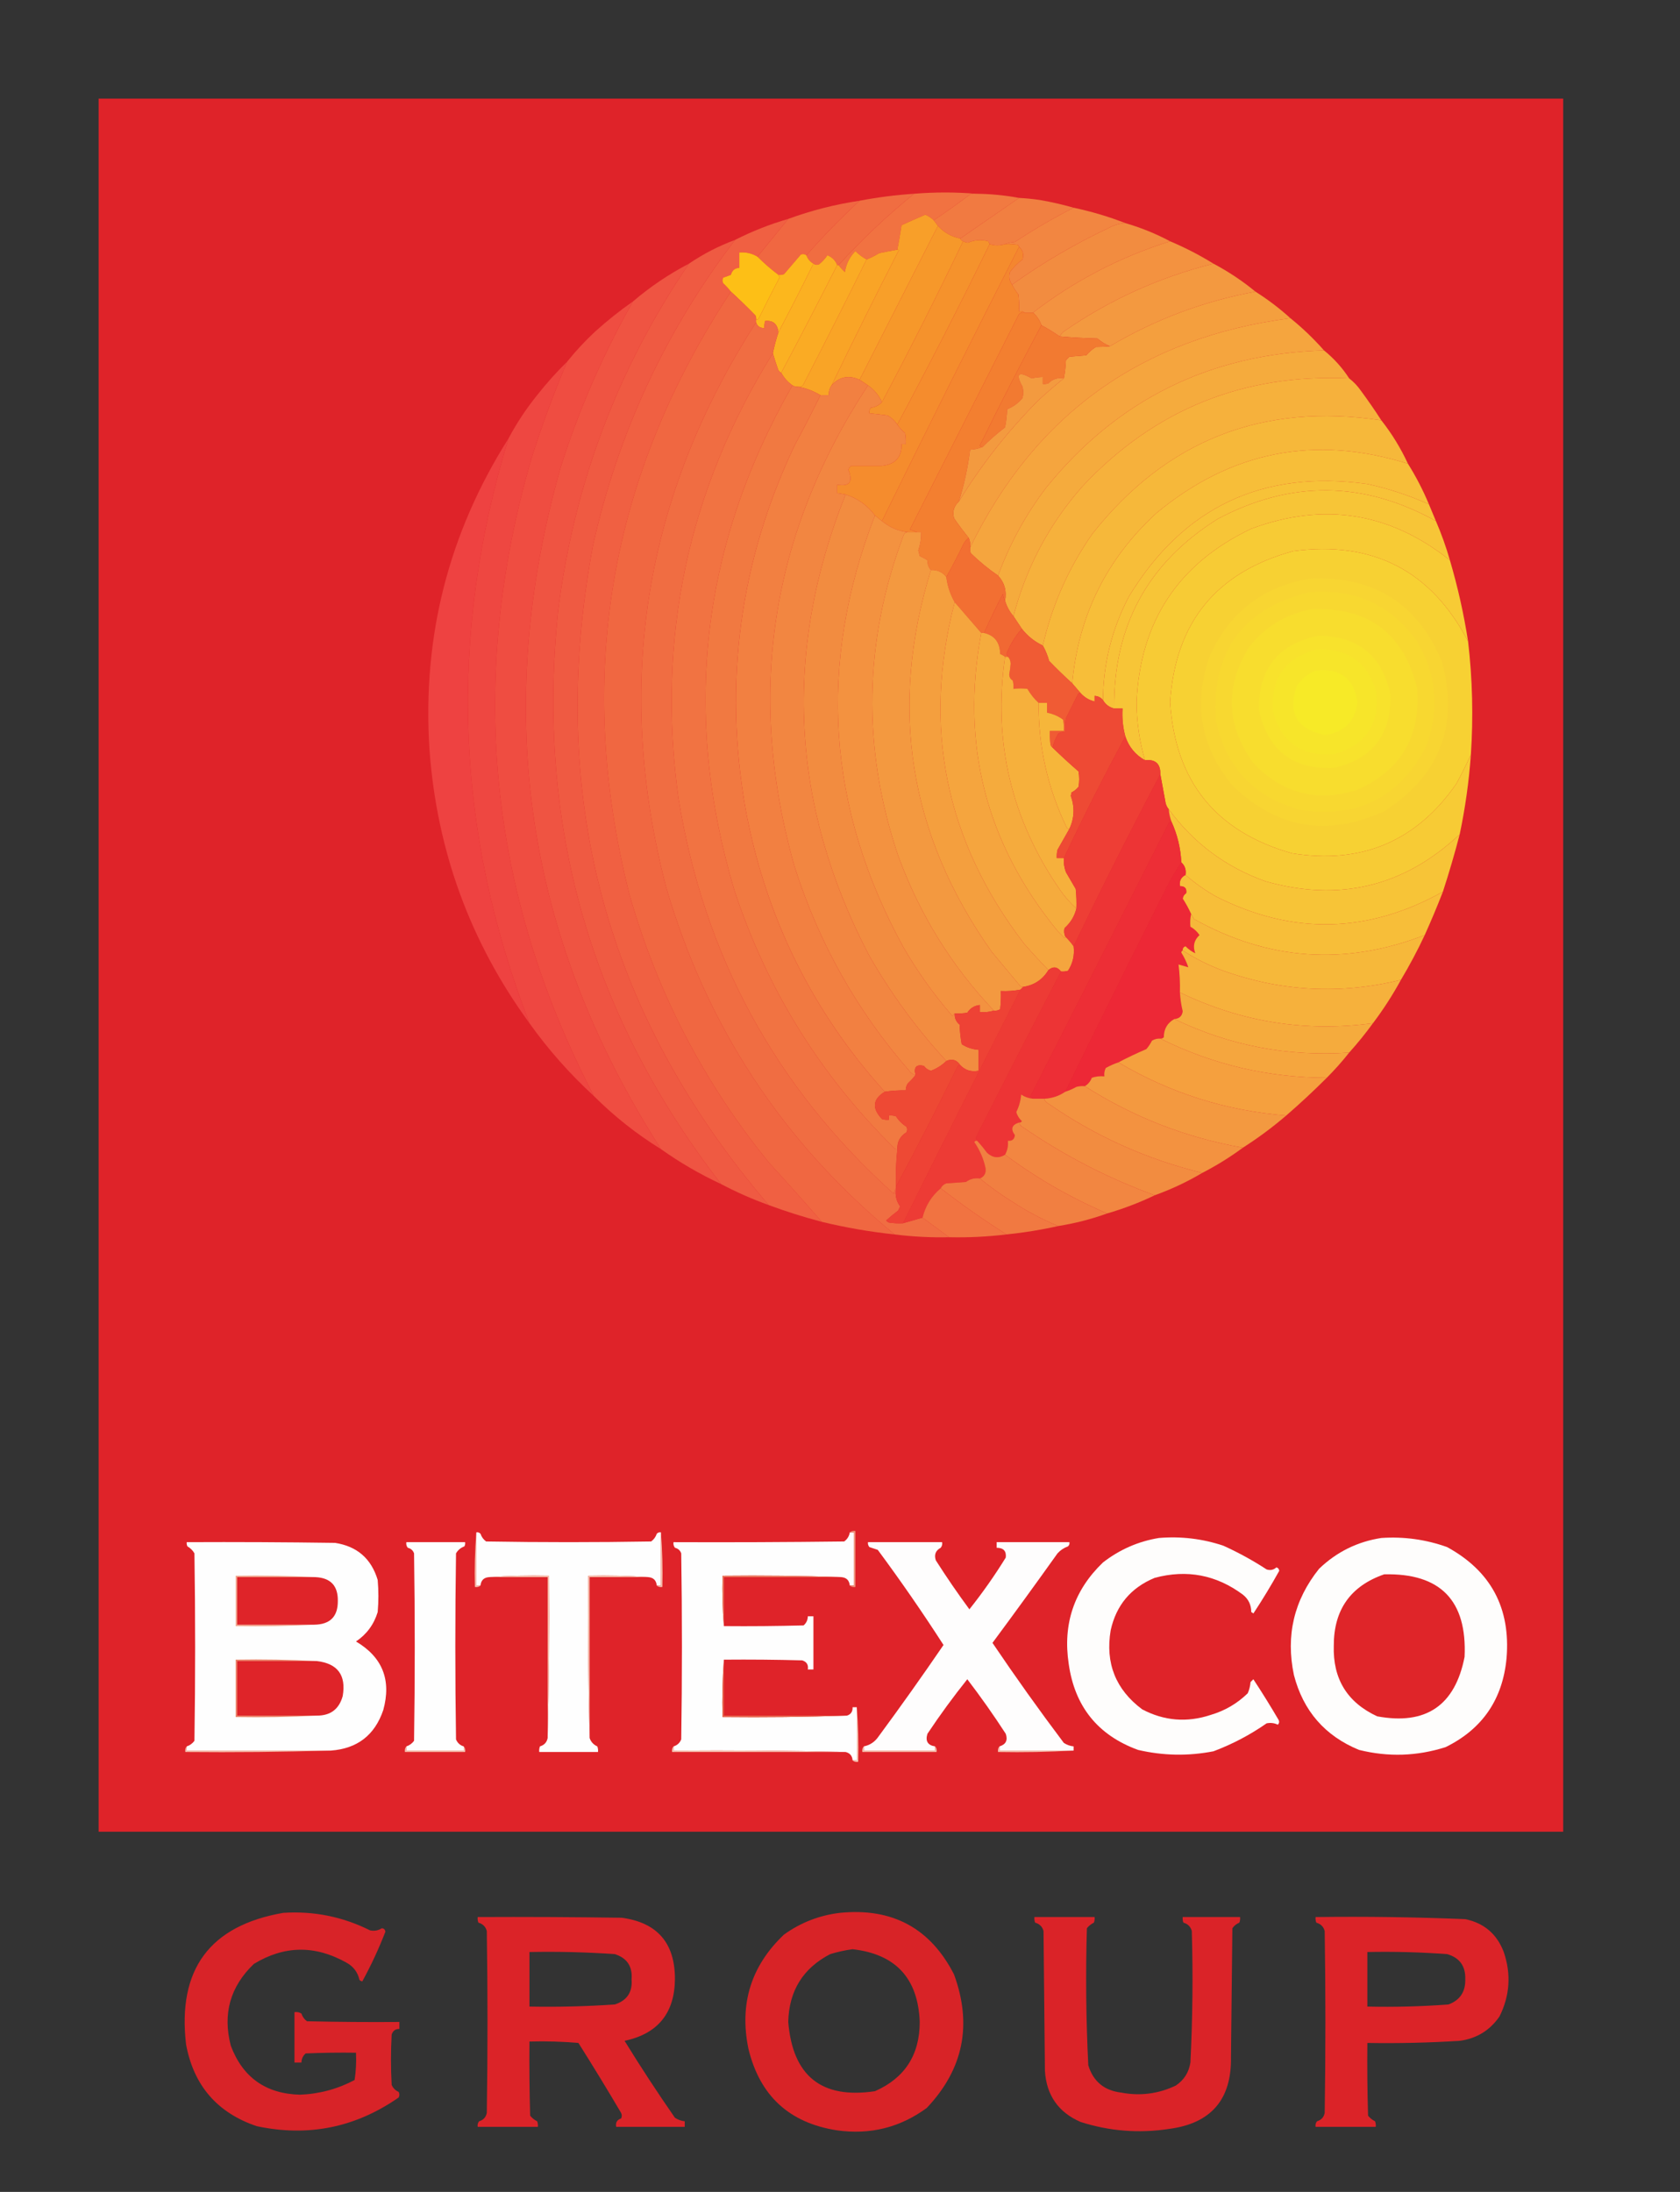 <?xml version="1.0" encoding="UTF-8"?>
<!DOCTYPE svg PUBLIC "-//W3C//DTD SVG 1.1//EN" "http://www.w3.org/Graphics/SVG/1.1/DTD/svg11.dtd">
<svg xmlns="http://www.w3.org/2000/svg" version="1.1" width="1201px" height="1567px" style="shape-rendering:geometricPrecision; text-rendering:geometricPrecision; image-rendering:optimizeQuality; fill-rule:evenodd; clip-rule:evenodd" xmlns:xlink="http://www.w3.org/1999/xlink">
<rect width="100%" height="100%" fill="#333333" stroke="none"/>
<g><path style="opacity:1" fill="#df2329" d="M 70.5,70.5 C 419.5,70.5 768.5,70.5 1117.5,70.5C 1117.5,483.5 1117.5,896.5 1117.5,1309.5C 768.5,1309.5 419.5,1309.5 70.5,1309.5C 70.5,896.5 70.5,483.5 70.5,70.5 Z"/></g>
<g><path style="opacity:1" fill="#f17241" d="M 697.5,138.5 C 696.127,138.343 694.793,138.51 693.5,139C 684.951,145.431 676.284,151.598 667.5,157.5C 665.765,155.765 663.765,154.432 661.5,153.5C 655.797,155.902 650.131,158.402 644.5,161C 643.609,166.851 642.609,172.684 641.5,178.5C 637.168,179.266 632.834,180.1 628.5,181C 625.562,182.808 622.562,184.308 619.5,185.5C 616.569,183.909 613.902,181.909 611.5,179.5C 607.413,183.673 604.913,188.673 604,194.5C 602.293,192.963 600.793,191.296 599.5,189.5C 616.265,171.065 634.265,154.065 653.5,138.5C 668.324,137.306 682.991,137.306 697.5,138.5 Z"/></g>
<g><path style="opacity:1" fill="#f17a41" d="M 697.5,138.5 C 708.063,138.611 718.396,139.611 728.5,141.5C 714.505,151.159 700.505,160.826 686.5,170.5C 680.269,169.307 674.936,166.307 670.5,161.5C 669.5,160.167 668.5,158.833 667.5,157.5C 676.284,151.598 684.951,145.431 693.5,139C 694.793,138.51 696.127,138.343 697.5,138.5 Z"/></g>
<g><path style="opacity:1" fill="#f06d41" d="M 653.5,138.5 C 634.265,154.065 616.265,171.065 599.5,189.5C 599.167,189.5 598.833,189.5 598.5,189.5C 597.189,186.189 594.855,183.855 591.5,182.5C 589.84,184.993 587.84,187.16 585.5,189C 584.072,189.579 582.738,189.412 581.5,188.5C 579.086,187.089 577.419,185.089 576.5,182.5C 588.468,168.864 601.135,155.864 614.5,143.5C 627.254,141.062 640.254,139.396 653.5,138.5 Z"/></g>
<g><path style="opacity:1" fill="#f17f41" d="M 728.5,141.5 C 733.519,141.752 738.519,142.252 743.5,143C 751.719,144.426 759.719,146.259 767.5,148.5C 753.035,155.898 739.035,164.065 725.5,173C 722.964,173.186 720.631,173.686 718.5,174.5C 714.816,175.728 711.15,175.728 707.5,174.5C 707.196,173.85 706.863,173.183 706.5,172.5C 701.546,171.146 696.712,171.479 692,173.5C 690.744,173.352 689.577,173.018 688.5,172.5C 687.5,172.167 686.833,171.5 686.5,170.5C 700.505,160.826 714.505,151.159 728.5,141.5 Z"/></g>
<g><path style="opacity:1" fill="#f06741" d="M 614.5,143.5 C 601.135,155.864 588.468,168.864 576.5,182.5C 575.262,181.588 573.928,181.421 572.5,182C 568.5,186.667 564.5,191.333 560.5,196C 559.207,196.49 557.873,196.657 556.5,196.5C 551.199,192.534 546.199,188.2 541.5,183.5C 548.827,174.506 556.16,165.506 563.5,156.5C 579.965,150.467 596.965,146.133 614.5,143.5 Z"/></g>
<g><path style="opacity:1" fill="#f28641" d="M 767.5,148.5 C 780.236,151.194 792.57,154.86 804.5,159.5C 800.268,159.778 796.268,160.944 792.5,163C 768.129,174.506 745.129,188.006 723.5,203.5C 721.573,200.863 721.073,197.863 722,194.5C 724.527,191.061 727.527,188.061 731,185.5C 732.07,181.858 731.236,178.858 728.5,176.5C 728.389,175.883 728.056,175.383 727.5,175C 724.518,174.502 721.518,174.335 718.5,174.5C 720.631,173.686 722.964,173.186 725.5,173C 739.035,164.065 753.035,155.898 767.5,148.5 Z"/></g>
<g><path style="opacity:1" fill="#f89f29" d="M 667.5,157.5 C 668.5,158.833 669.5,160.167 670.5,161.5C 651.816,198.201 633.15,234.868 614.5,271.5C 606.715,267.965 600.049,269.298 594.5,275.5C 610.068,243.196 626.068,211.03 642.5,179C 642.272,178.601 641.938,178.435 641.5,178.5C 642.609,172.684 643.609,166.851 644.5,161C 650.131,158.402 655.797,155.902 661.5,153.5C 663.765,154.432 665.765,155.765 667.5,157.5 Z"/></g>
<g><path style="opacity:1" fill="#f06042" d="M 563.5,156.5 C 556.16,165.506 548.827,174.506 541.5,183.5C 537.55,181.121 533.216,180.121 528.5,180.5C 528.5,184.167 528.5,187.833 528.5,191.5C 525.331,191.662 523.331,193.328 522.5,196.5C 520.659,197.23 518.825,197.897 517,198.5C 516.333,199.833 516.333,201.167 517,202.5C 519.04,204.37 520.873,206.37 522.5,208.5C 435.042,341.243 410.876,484.91 450,639.5C 470.256,710.69 503.589,774.69 550,831.5C 562.73,845.391 575.23,859.391 587.5,873.5C 574.634,870.117 561.967,866.117 549.5,861.5C 432.473,724.759 390.64,567.426 424,389.5C 442.052,309.085 475.885,236.418 525.5,171.5C 537.627,165.342 550.294,160.342 563.5,156.5 Z"/></g>
<g><path style="opacity:1" fill="#f28c40" d="M 804.5,159.5 C 815.688,162.768 826.355,167.101 836.5,172.5C 800.626,183.767 767.959,200.767 738.5,223.5C 736.5,223.5 734.5,223.5 732.5,223.5C 731.432,222.566 730.099,222.232 728.5,222.5C 728.666,218.486 728.499,214.486 728,210.5C 726.25,208.266 724.75,205.932 723.5,203.5C 745.129,188.006 768.129,174.506 792.5,163C 796.268,160.944 800.268,159.778 804.5,159.5 Z"/></g>
<g><path style="opacity:1" fill="#f6982a" d="M 670.5,161.5 C 674.936,166.307 680.269,169.307 686.5,170.5C 686.833,171.5 687.5,172.167 688.5,172.5C 669.93,211.307 650.597,249.641 630.5,287.5C 628.26,282.593 624.927,278.593 620.5,275.5C 618.5,274.167 616.5,272.833 614.5,271.5C 633.15,234.868 651.816,198.201 670.5,161.5 Z"/></g>
<g><path style="opacity:1" fill="#ef5a42" d="M 525.5,171.5 C 475.885,236.418 442.052,309.085 424,389.5C 390.64,567.426 432.473,724.759 549.5,861.5C 537.757,857.259 526.424,852.259 515.5,846.5C 421.992,725.86 383.159,589.193 399,436.5C 410.393,346.105 441.56,263.438 492.5,188.5C 502.751,181.54 513.751,175.874 525.5,171.5 Z"/></g>
<g><path style="opacity:1" fill="#f5922c" d="M 707.5,174.5 C 686.249,218.003 664.249,261.003 641.5,303.5C 639.664,300.832 637.331,298.666 634.5,297C 630.168,296.417 625.835,295.917 621.5,295.5C 621.238,294.022 621.571,292.689 622.5,291.5C 625.714,291.05 628.381,289.717 630.5,287.5C 650.597,249.641 669.93,211.307 688.5,172.5C 689.577,173.018 690.744,173.352 692,173.5C 696.712,171.479 701.546,171.146 706.5,172.5C 706.863,173.183 707.196,173.85 707.5,174.5 Z"/></g>
<g><path style="opacity:1" fill="#f58c2d" d="M 707.5,174.5 C 711.15,175.728 714.816,175.728 718.5,174.5C 721.518,174.335 724.518,174.502 727.5,175C 728.056,175.383 728.389,175.883 728.5,176.5C 695.287,241.592 662.621,306.925 630.5,372.5C 628.833,371.167 627.167,369.833 625.5,368.5C 620.165,361.318 613.165,356.318 604.5,353.5C 602.5,353.167 600.5,352.833 598.5,352.5C 598.5,350.5 598.5,348.5 598.5,346.5C 607.301,347.992 609.968,344.492 606.5,336C 606.759,334.739 607.426,333.739 608.5,333C 615.833,333 623.167,333 630.5,333C 640.01,331.999 644.676,326.832 644.5,317.5C 645.5,317.5 646.5,317.5 647.5,317.5C 647.664,314.813 647.497,312.146 647,309.5C 644.792,307.82 642.959,305.82 641.5,303.5C 664.249,261.003 686.249,218.003 707.5,174.5 Z"/></g>
<g><path style="opacity:1" fill="#f39240" d="M 836.5,172.5 C 847.312,177.071 857.645,182.405 867.5,188.5C 828.804,198.185 793.138,214.351 760.5,237C 759.29,238.039 758.29,239.206 757.5,240.5C 753.306,237.571 748.973,234.905 744.5,232.5C 743.216,228.898 741.216,225.898 738.5,223.5C 767.959,200.767 800.626,183.767 836.5,172.5 Z"/></g>
<g><path style="opacity:1" fill="#f4862f" d="M 728.5,176.5 C 731.236,178.858 732.07,181.858 731,185.5C 727.527,188.061 724.527,191.061 722,194.5C 721.073,197.863 721.573,200.863 723.5,203.5C 724.75,205.932 726.25,208.266 728,210.5C 728.499,214.486 728.666,218.486 728.5,222.5C 730.099,222.232 731.432,222.566 732.5,223.5C 731.022,223.238 729.689,223.571 728.5,224.5C 702.5,275.833 676.5,327.167 650.5,378.5C 652.291,379.17 653.958,379.837 655.5,380.5C 653.5,380.5 651.5,380.5 649.5,380.5C 642.424,379.801 636.091,377.134 630.5,372.5C 662.621,306.925 695.287,241.592 728.5,176.5 Z"/></g>
<g><path style="opacity:1" fill="#f9a426" d="M 641.5,178.5 C 641.938,178.435 642.272,178.601 642.5,179C 626.068,211.03 610.068,243.196 594.5,275.5C 593.061,277.588 592.394,279.921 592.5,282.5C 590.5,282.5 588.5,282.5 586.5,282.5C 581.467,279.492 576.133,277.492 570.5,276.5C 571.822,276.67 572.989,276.337 574,275.5C 589.435,245.629 604.602,215.629 619.5,185.5C 622.562,184.308 625.562,182.808 628.5,181C 632.834,180.1 637.168,179.266 641.5,178.5 Z"/></g>
<g><path style="opacity:1" fill="#faab24" d="M 619.5,185.5 C 604.602,215.629 589.435,245.629 574,275.5C 572.989,276.337 571.822,276.67 570.5,276.5C 569.041,276.567 567.708,276.234 566.5,275.5C 563.097,273.1 560.43,270.1 558.5,266.5C 572.088,240.991 585.422,215.324 598.5,189.5C 598.833,189.5 599.167,189.5 599.5,189.5C 600.793,191.296 602.293,192.963 604,194.5C 604.913,188.673 607.413,183.673 611.5,179.5C 613.902,181.909 616.569,183.909 619.5,185.5 Z"/></g>
<g><path style="opacity:1" fill="#fcb71d" d="M 576.5,182.5 C 577.419,185.089 579.086,187.089 581.5,188.5C 573.405,205.024 565.072,221.357 556.5,237.5C 555.721,231.526 552.554,228.86 547,229.5C 546.506,231.134 546.34,232.801 546.5,234.5C 543.413,234.633 541.413,233.3 540.5,230.5C 540.5,229.833 540.5,229.167 540.5,228.5C 541.376,228.631 542.043,228.298 542.5,227.5C 547.372,217.589 552.372,207.755 557.5,198C 556.944,197.617 556.611,197.117 556.5,196.5C 557.873,196.657 559.207,196.49 560.5,196C 564.5,191.333 568.5,186.667 572.5,182C 573.928,181.421 575.262,181.588 576.5,182.5 Z"/></g>
<g><path style="opacity:1" fill="#fbb022" d="M 598.5,189.5 C 585.422,215.324 572.088,240.991 558.5,266.5C 557.21,265.942 556.377,264.942 556,263.5C 554.722,259.835 553.556,256.168 552.5,252.5C 553.54,247.42 554.873,242.42 556.5,237.5C 565.072,221.357 573.405,205.024 581.5,188.5C 582.738,189.412 584.072,189.579 585.5,189C 587.84,187.16 589.84,184.993 591.5,182.5C 594.855,183.855 597.189,186.189 598.5,189.5 Z"/></g>
<g><path style="opacity:1" fill="#fdbf16" d="M 541.5,183.5 C 546.199,188.2 551.199,192.534 556.5,196.5C 556.611,197.117 556.944,197.617 557.5,198C 552.372,207.755 547.372,217.589 542.5,227.5C 542.043,228.298 541.376,228.631 540.5,228.5C 540.649,227.448 540.483,226.448 540,225.5C 534.298,219.63 528.465,213.964 522.5,208.5C 520.873,206.37 519.04,204.37 517,202.5C 516.333,201.167 516.333,199.833 517,198.5C 518.825,197.897 520.659,197.23 522.5,196.5C 523.331,193.328 525.331,191.662 528.5,191.5C 528.5,187.833 528.5,184.167 528.5,180.5C 533.216,180.121 537.55,181.121 541.5,183.5 Z"/></g>
<g><path style="opacity:1" fill="#ef5442" d="M 492.5,188.5 C 441.56,263.438 410.393,346.105 399,436.5C 383.159,589.193 421.992,725.86 515.5,846.5C 500.339,839.425 486.006,831.092 472.5,821.5C 375.331,669.825 351.498,507.158 401,333.5C 414.091,292.325 431.257,252.992 452.5,215.5C 464.788,205.017 478.122,196.017 492.5,188.5 Z"/></g>
<g><path style="opacity:1" fill="#f39940" d="M 867.5,188.5 C 878.225,194.188 888.225,200.854 897.5,208.5C 860.553,215.302 825.886,228.302 793.5,247.5C 790.263,246.208 787.263,244.374 784.5,242C 775.423,241.806 766.423,241.306 757.5,240.5C 758.29,239.206 759.29,238.039 760.5,237C 793.138,214.351 828.804,198.185 867.5,188.5 Z"/></g>
<g><path style="opacity:1" fill="#f06741" d="M 522.5,208.5 C 528.465,213.964 534.298,219.63 540,225.5C 540.483,226.448 540.649,227.448 540.5,228.5C 540.5,229.167 540.5,229.833 540.5,230.5C 460.388,355.179 438.888,489.512 476,633.5C 505.013,733.604 559.513,816.604 639.5,882.5C 621.956,880.641 604.623,877.641 587.5,873.5C 575.23,859.391 562.73,845.391 550,831.5C 503.589,774.69 470.256,710.69 450,639.5C 410.876,484.91 435.042,341.243 522.5,208.5 Z"/></g>
<g><path style="opacity:1" fill="#f49f3e" d="M 897.5,208.5 C 906.381,214.108 914.714,220.441 922.5,227.5C 816.449,241.29 740.116,295.957 693.5,391.5C 693.802,388.941 693.468,386.607 692.5,384.5C 688.803,379.972 685.303,375.305 682,370.5C 680.745,365.738 681.912,361.738 685.5,358.5C 701.531,332.267 720.531,308.1 742.5,286C 748.397,280.594 754.397,275.428 760.5,270.5C 761.325,266.353 761.825,262.019 762,257.5C 762.833,256.667 763.667,255.833 764.5,255C 768.5,254.667 772.5,254.333 776.5,254C 778.539,251.626 780.872,249.626 783.5,248C 787.025,248.016 790.358,247.849 793.5,247.5C 825.886,228.302 860.553,215.302 897.5,208.5 Z"/></g>
<g><path style="opacity:1" fill="#ef4d41" d="M 452.5,215.5 C 431.257,252.992 414.091,292.325 401,333.5C 351.498,507.158 375.331,669.825 472.5,821.5C 455.056,810.73 439.056,798.064 424.5,783.5C 348.869,637.523 334.036,485.523 380,327.5C 387.425,304.053 395.925,281.053 405.5,258.5C 411.572,250.922 418.239,243.756 425.5,237C 434.106,229.216 443.106,222.049 452.5,215.5 Z"/></g>
<g><path style="opacity:1" fill="#f37f30" d="M 732.5,223.5 C 734.5,223.5 736.5,223.5 738.5,223.5C 741.216,225.898 743.216,228.898 744.5,232.5C 729.352,260.793 714.686,289.46 700.5,318.5C 700.957,319.298 701.624,319.631 702.5,319.5C 699.727,320.657 696.727,321.324 693.5,321.5C 691.926,334.122 689.259,346.456 685.5,358.5C 681.912,361.738 680.745,365.738 682,370.5C 685.303,375.305 688.803,379.972 692.5,384.5C 691.115,385.574 689.949,386.907 689,388.5C 685.059,396.719 680.892,404.719 676.5,412.5C 673.755,408.963 670.088,407.296 665.5,407.5C 663.803,405.695 662.97,403.361 663,400.5C 661.247,399.373 659.413,398.373 657.5,397.5C 657.167,396.167 656.833,394.833 656.5,393.5C 657.909,389.304 658.576,384.971 658.5,380.5C 657.5,380.5 656.5,380.5 655.5,380.5C 653.958,379.837 652.291,379.17 650.5,378.5C 676.5,327.167 702.5,275.833 728.5,224.5C 729.689,223.571 731.022,223.238 732.5,223.5 Z"/></g>
<g><path style="opacity:1" fill="#f06d42" d="M 556.5,237.5 C 554.873,242.42 553.54,247.42 552.5,252.5C 491.762,350.151 469.262,456.151 485,570.5C 503.216,683.295 554.55,777.628 639,853.5C 639.21,851.942 639.71,850.609 640.5,849.5C 639.739,854.361 640.739,858.695 643.5,862.5C 643,863.5 642.5,864.5 642,865.5C 639.035,867.724 636.202,870.058 633.5,872.5C 634.025,873.192 634.692,873.692 635.5,874C 638.817,874.498 642.15,874.665 645.5,874.5C 650.169,873.165 654.836,871.832 659.5,870.5C 665.857,875.198 672.19,879.865 678.5,884.5C 665.441,884.791 652.441,884.124 639.5,882.5C 559.513,816.604 505.013,733.604 476,633.5C 438.888,489.512 460.388,355.179 540.5,230.5C 541.413,233.3 543.413,234.633 546.5,234.5C 546.34,232.801 546.506,231.134 547,229.5C 552.554,228.86 555.721,231.526 556.5,237.5 Z"/></g>
<g><path style="opacity:1" fill="#f27a31" d="M 744.5,232.5 C 748.973,234.905 753.306,237.571 757.5,240.5C 766.423,241.306 775.423,241.806 784.5,242C 787.263,244.374 790.263,246.208 793.5,247.5C 790.358,247.849 787.025,248.016 783.5,248C 780.872,249.626 778.539,251.626 776.5,254C 772.5,254.333 768.5,254.667 764.5,255C 763.667,255.833 762.833,256.667 762,257.5C 761.825,262.019 761.325,266.353 760.5,270.5C 756.181,269.799 752.514,270.966 749.5,274C 748.207,274.49 746.873,274.657 745.5,274.5C 745.5,272.833 745.5,271.167 745.5,269.5C 742.807,269.572 740.14,269.905 737.5,270.5C 727.927,265.073 725.761,267.073 731,276.5C 731.667,279.167 731.667,281.833 731,284.5C 728.042,288.145 724.375,290.812 720,292.5C 719.828,296.871 719.328,301.204 718.5,305.5C 712.78,309.897 707.447,314.564 702.5,319.5C 701.624,319.631 700.957,319.298 700.5,318.5C 714.686,289.46 729.352,260.793 744.5,232.5 Z"/></g>
<g><path style="opacity:1" fill="#f5a53e" d="M 922.5,227.5 C 931.133,234.465 939.133,242.132 946.5,250.5C 865.045,252.979 798.879,285.646 748,348.5C 733.38,367.737 721.88,388.737 713.5,411.5C 706.583,406.757 700.083,401.424 694,395.5C 693.51,394.207 693.343,392.873 693.5,391.5C 740.116,295.957 816.449,241.29 922.5,227.5 Z"/></g>
<g><path style="opacity:1" fill="#f5ab3d" d="M 946.5,250.5 C 953.604,256.266 959.604,262.933 964.5,270.5C 888.983,267.026 825.483,292.693 774,347.5C 750.177,374.473 733.677,405.473 724.5,440.5C 721.74,437.317 719.74,433.651 718.5,429.5C 719.778,422.517 718.112,416.517 713.5,411.5C 721.88,388.737 733.38,367.737 748,348.5C 798.879,285.646 865.045,252.979 946.5,250.5 Z"/></g>
<g><path style="opacity:1" fill="#f17342" d="M 552.5,252.5 C 553.556,256.168 554.722,259.835 556,263.5C 556.377,264.942 557.21,265.942 558.5,266.5C 560.43,270.1 563.097,273.1 566.5,275.5C 501.173,389.791 487.34,510.124 525,636.5C 548.358,707.422 586.525,768.922 639.5,821C 640.094,821.464 640.761,821.631 641.5,821.5C 640.556,830.447 640.222,839.447 640.5,848.5C 640.5,848.833 640.5,849.167 640.5,849.5C 639.71,850.609 639.21,851.942 639,853.5C 554.55,777.628 503.216,683.295 485,570.5C 469.262,456.151 491.762,350.151 552.5,252.5 Z"/></g>
<g><path style="opacity:1" fill="#ee4741" d="M 405.5,258.5 C 395.925,281.053 387.425,304.053 380,327.5C 334.036,485.523 348.869,637.523 424.5,783.5C 407.296,767.71 391.962,750.377 378.5,731.5C 325.362,593.92 320.362,454.587 363.5,313.5C 369.319,302.538 376.152,292.204 384,282.5C 390.662,274.007 397.828,266.007 405.5,258.5 Z"/></g>
<g><path style="opacity:1" fill="#f39a3f" d="M 760.5,270.5 C 754.397,275.428 748.397,280.594 742.5,286C 720.531,308.1 701.531,332.267 685.5,358.5C 689.259,346.456 691.926,334.122 693.5,321.5C 696.727,321.324 699.727,320.657 702.5,319.5C 707.447,314.564 712.78,309.897 718.5,305.5C 719.328,301.204 719.828,296.871 720,292.5C 724.375,290.812 728.042,288.145 731,284.5C 731.667,281.833 731.667,279.167 731,276.5C 725.761,267.073 727.927,265.073 737.5,270.5C 740.14,269.905 742.807,269.572 745.5,269.5C 745.5,271.167 745.5,272.833 745.5,274.5C 746.873,274.657 748.207,274.49 749.5,274C 752.514,270.966 756.181,269.799 760.5,270.5 Z"/></g>
<g><path style="opacity:1" fill="#f28041" d="M 614.5,271.5 C 616.5,272.833 618.5,274.167 620.5,275.5C 550.7,381.984 533.2,496.651 568,619.5C 585.327,674.068 612.66,722.735 650,765.5C 651.129,767.141 652.629,768.141 654.5,768.5C 652.873,770.63 651.04,772.63 649,774.5C 647.991,776.025 647.491,777.692 647.5,779.5C 642.463,779.413 637.463,779.746 632.5,780.5C 580.575,722.978 547.409,655.644 533,578.5C 517.137,488.071 528.803,401.404 568,318.5C 574.469,306.561 580.635,294.561 586.5,282.5C 588.5,282.5 590.5,282.5 592.5,282.5C 592.394,279.921 593.061,277.588 594.5,275.5C 600.049,269.298 606.715,267.965 614.5,271.5 Z"/></g>
<g><path style="opacity:1" fill="#f6b13c" d="M 964.5,270.5 C 967.78,273.043 970.613,276.043 973,279.5C 978.079,286.398 982.913,293.398 987.5,300.5C 902.697,287.679 833.863,314.679 781,381.5C 763.97,405.891 752.136,432.558 745.5,461.5C 739.539,458.688 734.539,454.688 730.5,449.5C 728.5,446.5 726.5,443.5 724.5,440.5C 733.677,405.473 750.177,374.473 774,347.5C 825.483,292.693 888.983,267.026 964.5,270.5 Z"/></g>
<g><path style="opacity:1" fill="#f28641" d="M 620.5,275.5 C 624.927,278.593 628.26,282.593 630.5,287.5C 628.381,289.717 625.714,291.05 622.5,291.5C 621.571,292.689 621.238,294.022 621.5,295.5C 625.835,295.917 630.168,296.417 634.5,297C 637.331,298.666 639.664,300.832 641.5,303.5C 642.959,305.82 644.792,307.82 647,309.5C 647.497,312.146 647.664,314.813 647.5,317.5C 646.5,317.5 645.5,317.5 644.5,317.5C 644.676,326.832 640.01,331.999 630.5,333C 623.167,333 615.833,333 608.5,333C 607.426,333.739 606.759,334.739 606.5,336C 609.968,344.492 607.301,347.992 598.5,346.5C 598.5,348.5 598.5,350.5 598.5,352.5C 600.5,352.833 602.5,353.167 604.5,353.5C 559.702,465.691 565.202,575.357 621,682.5C 636.626,709.955 655.126,735.288 676.5,758.5C 673.368,761.572 669.701,763.906 665.5,765.5C 663.444,764.952 661.777,763.786 660.5,762C 655.079,760.72 653.079,762.887 654.5,768.5C 652.629,768.141 651.129,767.141 650,765.5C 612.66,722.735 585.327,674.068 568,619.5C 533.2,496.651 550.7,381.984 620.5,275.5 Z"/></g>
<g><path style="opacity:1" fill="#f17941" d="M 566.5,275.5 C 567.708,276.234 569.041,276.567 570.5,276.5C 576.133,277.492 581.467,279.492 586.5,282.5C 580.635,294.561 574.469,306.561 568,318.5C 528.803,401.404 517.137,488.071 533,578.5C 547.409,655.644 580.575,722.978 632.5,780.5C 623.838,785.773 623.171,792.273 630.5,800C 632.134,800.494 633.801,800.66 635.5,800.5C 635.5,799.5 635.5,798.5 635.5,797.5C 637.199,797.34 638.866,797.506 640.5,798C 642.447,801.07 644.947,803.57 648,805.5C 648.667,806.833 648.667,808.167 648,809.5C 643.476,812.247 641.31,816.247 641.5,821.5C 640.761,821.631 640.094,821.464 639.5,821C 586.525,768.922 548.358,707.422 525,636.5C 487.34,510.124 501.173,389.791 566.5,275.5 Z"/></g>
<g><path style="opacity:1" fill="#f6b83a" d="M 987.5,300.5 C 995.016,310.036 1001.35,320.369 1006.5,331.5C 939.959,310.708 879.959,322.542 826.5,367C 790.977,399.681 770.977,440.181 766.5,488.5C 760.869,483.37 755.369,478.036 750,472.5C 748.951,468.626 747.451,464.959 745.5,461.5C 752.136,432.558 763.97,405.891 781,381.5C 833.863,314.679 902.697,287.679 987.5,300.5 Z"/></g>
<g><path style="opacity:1" fill="#ee4241" d="M 363.5,313.5 C 320.362,454.587 325.362,593.92 378.5,731.5C 336.028,673.277 312.195,607.944 307,535.5C 301.855,455.152 320.689,381.152 363.5,313.5 Z"/></g>
<g><path style="opacity:1" fill="#f7be39" d="M 1006.5,331.5 C 1012.28,340.719 1017.28,350.386 1021.5,360.5C 1007.37,354.179 992.704,349.346 977.5,346C 902.756,335.628 845.922,362.462 807,426.5C 794.872,449.677 788.706,474.344 788.5,500.5C 786.947,498.615 784.947,497.615 782.5,497.5C 782.5,498.833 782.5,500.167 782.5,501.5C 778.576,500.536 775.243,498.536 772.5,495.5C 770.5,493.167 768.5,490.833 766.5,488.5C 770.977,440.181 790.977,399.681 826.5,367C 879.959,322.542 939.959,310.708 1006.5,331.5 Z"/></g>
<g><path style="opacity:1" fill="#f7c238" d="M 1021.5,360.5 C 1023.17,364.495 1024.83,368.495 1026.5,372.5C 974.789,343.752 922.789,343.252 870.5,371C 820.612,402.268 795.946,447.434 796.5,506.5C 792.98,505.647 790.313,503.647 788.5,500.5C 788.706,474.344 794.872,449.677 807,426.5C 845.922,362.462 902.756,335.628 977.5,346C 992.704,349.346 1007.37,354.179 1021.5,360.5 Z"/></g>
<g><path style="opacity:1" fill="#f7c537" d="M 1026.5,372.5 C 1030.42,381.601 1033.76,390.934 1036.5,400.5C 993.575,366.291 946.242,358.791 894.5,378C 842.43,402.766 815.097,444.099 812.5,502C 812.605,516.125 814.605,529.958 818.5,543.5C 811.66,539.657 806.994,533.99 804.5,526.5C 802.731,519.996 802.065,513.33 802.5,506.5C 800.5,506.5 798.5,506.5 796.5,506.5C 795.946,447.434 820.612,402.268 870.5,371C 922.789,343.252 974.789,343.752 1026.5,372.5 Z"/></g>
<g><path style="opacity:1" fill="#f28c40" d="M 604.5,353.5 C 613.165,356.318 620.165,361.318 625.5,368.5C 584.307,474.665 591.141,577.665 646,677.5C 656.115,694.947 667.781,711.28 681,726.5C 681.278,725.584 681.778,724.918 682.5,724.5C 682.299,727.765 683.466,730.431 686,732.5C 686.172,737.202 686.672,741.868 687.5,746.5C 691.184,748.839 695.184,750.172 699.5,750.5C 699.5,755.5 699.5,760.5 699.5,765.5C 694.317,766.465 689.984,765.132 686.5,761.5C 684.038,757.717 680.705,756.717 676.5,758.5C 655.126,735.288 636.626,709.955 621,682.5C 565.202,575.357 559.702,465.691 604.5,353.5 Z"/></g>
<g><path style="opacity:1" fill="#f7cb35" d="M 1036.5,400.5 C 1042.12,419.544 1046.45,438.877 1049.5,458.5C 1023.11,407.968 981.443,386.468 924.5,394C 869.502,409.005 840.169,445.005 836.5,502C 840.101,558.567 869.101,594.567 923.5,610C 973.241,618.033 1012.41,601.533 1041,560.5C 1044.8,553.563 1048.3,546.563 1051.5,539.5C 1050.14,558.686 1047.47,577.686 1043.5,596.5C 1003.69,633.869 957.354,645.035 904.5,630C 876.177,619.828 853.177,602.662 835.5,578.5C 834.073,576.852 833.24,574.852 833,572.5C 831.83,566.147 830.664,559.813 829.5,553.5C 829.677,546.012 826.01,542.679 818.5,543.5C 814.605,529.958 812.605,516.125 812.5,502C 815.097,444.099 842.43,402.766 894.5,378C 946.242,358.791 993.575,366.291 1036.5,400.5 Z"/></g>
<g><path style="opacity:1" fill="#f39240" d="M 625.5,368.5 C 627.167,369.833 628.833,371.167 630.5,372.5C 636.091,377.134 642.424,379.801 649.5,380.5C 647.876,380.36 646.71,381.027 646,382.5C 617.486,458.334 616.153,534.667 642,611.5C 657.274,653.425 680.107,690.425 710.5,722.5C 707.375,723.479 704.042,723.813 700.5,723.5C 700.5,721.833 700.5,720.167 700.5,718.5C 696.641,718.846 693.641,720.68 691.5,724C 688.518,724.498 685.518,724.665 682.5,724.5C 681.778,724.918 681.278,725.584 681,726.5C 667.781,711.28 656.115,694.947 646,677.5C 591.141,577.665 584.307,474.665 625.5,368.5 Z"/></g>
<g><path style="opacity:1" fill="#f39940" d="M 649.5,380.5 C 651.5,380.5 653.5,380.5 655.5,380.5C 656.5,380.5 657.5,380.5 658.5,380.5C 658.576,384.971 657.909,389.304 656.5,393.5C 656.833,394.833 657.167,396.167 657.5,397.5C 659.413,398.373 661.247,399.373 663,400.5C 662.97,403.361 663.803,405.695 665.5,407.5C 635.208,505.745 649.708,596.745 709,680.5C 715.667,688.5 722.333,696.5 729,704.5C 729.671,705.252 730.504,705.586 731.5,705.5C 730.833,706.167 730.167,706.833 729.5,707.5C 724.897,708.383 720.23,708.717 715.5,708.5C 715.666,712.846 715.499,717.179 715,721.5C 713.644,722.38 712.144,722.714 710.5,722.5C 680.107,690.425 657.274,653.425 642,611.5C 616.153,534.667 617.486,458.334 646,382.5C 646.71,381.027 647.876,380.36 649.5,380.5 Z"/></g>
<g><path style="opacity:1" fill="#f7d133" d="M 1049.5,458.5 C 1052.64,485.471 1053.3,512.471 1051.5,539.5C 1048.3,546.563 1044.8,553.563 1041,560.5C 1012.41,601.533 973.241,618.033 923.5,610C 869.101,594.567 840.101,558.567 836.5,502C 840.169,445.005 869.502,409.005 924.5,394C 981.443,386.468 1023.11,407.968 1049.5,458.5 Z"/></g>
<g><path style="opacity:1" fill="#f26f32" d="M 692.5,384.5 C 693.468,386.607 693.802,388.941 693.5,391.5C 693.343,392.873 693.51,394.207 694,395.5C 700.083,401.424 706.583,406.757 713.5,411.5C 718.112,416.517 719.778,422.517 718.5,429.5C 717.698,428.048 717.198,426.382 717,424.5C 712.216,433.733 707.716,443.067 703.5,452.5C 702.833,452.5 702.167,452.5 701.5,452.5C 695.138,445.141 688.804,437.808 682.5,430.5C 679.316,424.966 677.316,418.966 676.5,412.5C 680.892,404.719 685.059,396.719 689,388.5C 689.949,386.907 691.115,385.574 692.5,384.5 Z"/></g>
<g><path style="opacity:1" fill="#f49f3e" d="M 665.5,407.5 C 670.088,407.296 673.755,408.963 676.5,412.5C 677.316,418.966 679.316,424.966 682.5,430.5C 659.291,519.695 675.791,601.028 732,674.5C 737.699,681.03 743.533,687.363 749.5,693.5C 745.346,700.329 739.346,704.329 731.5,705.5C 730.504,705.586 729.671,705.252 729,704.5C 722.333,696.5 715.667,688.5 709,680.5C 649.708,596.745 635.208,505.745 665.5,407.5 Z"/></g>
<g><path style="opacity:1" fill="#f8d532" d="M 937.5,413.5 C 982.763,411.989 1013.93,431.989 1031,473.5C 1042.86,519.239 1029.03,554.739 989.5,580C 949.015,598.503 912.848,592.336 881,561.5C 858.111,533.625 852.777,502.625 865,468.5C 879.372,437.233 903.538,418.9 937.5,413.5 Z"/></g>
<g><path style="opacity:1" fill="#f8d830" d="M 935.5,423.5 C 968.174,420.431 994.007,432.098 1013,458.5C 1026.9,482.016 1029.23,506.683 1020,532.5C 1001.21,569.812 971.045,585.312 929.5,579C 895.813,569.647 875.647,547.814 869,513.5C 866.644,465.161 888.811,435.161 935.5,423.5 Z"/></g>
<g><path style="opacity:1" fill="#f16833" d="M 718.5,429.5 C 719.74,433.651 721.74,437.317 724.5,440.5C 726.5,443.5 728.5,446.5 730.5,449.5C 725.881,454.704 722.214,460.704 719.5,467.5C 719.863,468.183 720.196,468.85 720.5,469.5C 719.833,469.5 719.167,469.5 718.5,469.5C 717.469,468.751 716.302,468.085 715,467.5C 714.83,459.214 710.997,454.214 703.5,452.5C 707.716,443.067 712.216,433.733 717,424.5C 717.198,426.382 717.698,428.048 718.5,429.5 Z"/></g>
<g><path style="opacity:1" fill="#f8dd2e" d="M 937.5,435.5 C 977.952,433.809 1003.12,452.475 1013,491.5C 1015.98,526.489 1001.48,550.989 969.5,565C 940.912,573.562 916.412,567.062 896,545.5C 876.51,518.522 875.51,490.855 893,462.5C 904.513,447.995 919.347,438.995 937.5,435.5 Z"/></g>
<g><path style="opacity:1" fill="#f5a53e" d="M 682.5,430.5 C 688.804,437.808 695.138,445.141 701.5,452.5C 686.618,531.974 704.785,602.974 756,665.5C 757.667,667.167 759.333,668.833 761,670.5C 761.399,670.272 761.565,669.938 761.5,669.5C 763.737,671.647 765.737,673.98 767.5,676.5C 768.285,682.852 766.952,688.686 763.5,694C 761.866,694.494 760.199,694.66 758.5,694.5C 755.83,691.081 752.83,690.748 749.5,693.5C 743.533,687.363 737.699,681.03 732,674.5C 675.791,601.028 659.291,519.695 682.5,430.5 Z"/></g>
<g><path style="opacity:1" fill="#f5ab3d" d="M 701.5,452.5 C 702.167,452.5 702.833,452.5 703.5,452.5C 710.997,454.214 714.83,459.214 715,467.5C 716.302,468.085 717.469,468.751 718.5,469.5C 709.774,530.265 722.94,585.932 758,636.5C 761.398,641.354 765.231,645.687 769.5,649.5C 768.143,655.032 765.31,659.699 761,663.5C 760.51,665.545 760.677,667.545 761.5,669.5C 761.565,669.938 761.399,670.272 761,670.5C 759.333,668.833 757.667,667.167 756,665.5C 704.785,602.974 686.618,531.974 701.5,452.5 Z"/></g>
<g><path style="opacity:1" fill="#f8e22c" d="M 942.5,454.5 C 970.929,454.768 988.096,468.768 994,496.5C 994.756,525.07 981.256,542.57 953.5,549C 924.022,550.19 906.189,536.357 900,507.5C 899.623,478.054 913.789,460.388 942.5,454.5 Z"/></g>
<g><path style="opacity:1" fill="#f05b34" d="M 730.5,449.5 C 734.539,454.688 739.539,458.688 745.5,461.5C 747.451,464.959 748.951,468.626 750,472.5C 755.369,478.036 760.869,483.37 766.5,488.5C 768.5,490.833 770.5,493.167 772.5,495.5C 771.624,495.369 770.957,495.702 770.5,496.5C 767.667,502.167 764.833,507.833 762,513.5C 761.502,516.817 761.335,520.15 761.5,523.5C 759.712,523.215 758.045,523.548 756.5,524.5C 754.594,527.64 753.26,530.973 752.5,534.5C 751.778,534.082 751.278,533.416 751,532.5C 750.502,529.183 750.335,525.85 750.5,522.5C 753.833,522.5 757.167,522.5 760.5,522.5C 760.664,519.813 760.497,517.146 760,514.5C 756.553,511.962 752.72,510.295 748.5,509.5C 748.5,507.167 748.5,504.833 748.5,502.5C 746.5,502.5 744.5,502.5 742.5,502.5C 739.383,499.641 736.716,496.308 734.5,492.5C 731.26,492.024 727.927,492.024 724.5,492.5C 724.662,490.473 724.495,488.473 724,486.5C 722.302,485.471 721.468,483.971 721.5,482C 721.998,479.523 722.331,477.023 722.5,474.5C 722.444,472.36 721.777,470.694 720.5,469.5C 720.196,468.85 719.863,468.183 719.5,467.5C 722.214,460.704 725.881,454.704 730.5,449.5 Z"/></g>
<g><path style="opacity:1" fill="#f7e52a" d="M 940.5,464.5 C 963.577,463.108 978.077,473.442 984,495.5C 985.969,518.075 976.136,532.575 954.5,539C 930.986,541.337 916.153,531.17 910,508.5C 908.294,485.404 918.461,470.737 940.5,464.5 Z"/></g>
<g><path style="opacity:1" fill="#f6b03c" d="M 718.5,469.5 C 719.167,469.5 719.833,469.5 720.5,469.5C 721.777,470.694 722.444,472.36 722.5,474.5C 722.331,477.023 721.998,479.523 721.5,482C 721.468,483.971 722.302,485.471 724,486.5C 724.495,488.473 724.662,490.473 724.5,492.5C 727.927,492.024 731.26,492.024 734.5,492.5C 736.716,496.308 739.383,499.641 742.5,502.5C 742.278,533.724 748.945,563.391 762.5,591.5C 762.957,592.298 763.624,592.631 764.5,592.5C 761.679,597.473 758.845,602.473 756,607.5C 755.505,609.473 755.338,611.473 755.5,613.5C 757.167,613.5 758.833,613.5 760.5,613.5C 760.301,616.941 760.801,620.274 762,623.5C 764.333,627.5 766.667,631.5 769,635.5C 769.499,640.155 769.666,644.821 769.5,649.5C 765.231,645.687 761.398,641.354 758,636.5C 722.94,585.932 709.774,530.265 718.5,469.5 Z"/></g>
<g><path style="opacity:1" fill="#f7ea27" d="M 940.5,479.5 C 957.816,477.323 967.816,484.823 970.5,502C 968.667,515.833 960.833,523.667 947,525.5C 927.045,521.246 920.379,509.58 927,490.5C 930.336,485.269 934.836,481.602 940.5,479.5 Z"/></g>
<g><path style="opacity:1" fill="#f6b63a" d="M 742.5,502.5 C 744.5,502.5 746.5,502.5 748.5,502.5C 748.5,504.833 748.5,507.167 748.5,509.5C 752.72,510.295 756.553,511.962 760,514.5C 760.497,517.146 760.664,519.813 760.5,522.5C 757.167,522.5 753.833,522.5 750.5,522.5C 750.335,525.85 750.502,529.183 751,532.5C 751.278,533.416 751.778,534.082 752.5,534.5C 758.522,540.357 764.689,546.024 771,551.5C 771.667,555.167 771.667,558.833 771,562.5C 769.622,564.213 767.955,565.547 766,566.5C 765.833,567.333 765.667,568.167 765.5,569C 768.381,577.05 768.048,584.883 764.5,592.5C 763.624,592.631 762.957,592.298 762.5,591.5C 748.945,563.391 742.278,533.724 742.5,502.5 Z"/></g>
<g><path style="opacity:1" fill="#ee4a34" d="M 772.5,495.5 C 775.243,498.536 778.576,500.536 782.5,501.5C 782.5,500.167 782.5,498.833 782.5,497.5C 784.947,497.615 786.947,498.615 788.5,500.5C 790.313,503.647 792.98,505.647 796.5,506.5C 798.5,506.5 800.5,506.5 802.5,506.5C 802.065,513.33 802.731,519.996 804.5,526.5C 789.07,555.025 774.404,584.025 760.5,613.5C 758.833,613.5 757.167,613.5 755.5,613.5C 755.338,611.473 755.505,609.473 756,607.5C 758.845,602.473 761.679,597.473 764.5,592.5C 768.048,584.883 768.381,577.05 765.5,569C 765.667,568.167 765.833,567.333 766,566.5C 767.955,565.547 769.622,564.213 771,562.5C 771.667,558.833 771.667,555.167 771,551.5C 764.689,546.024 758.522,540.357 752.5,534.5C 753.26,530.973 754.594,527.64 756.5,524.5C 758.045,523.548 759.712,523.215 761.5,523.5C 761.335,520.15 761.502,516.817 762,513.5C 764.833,507.833 767.667,502.167 770.5,496.5C 770.957,495.702 771.624,495.369 772.5,495.5 Z"/></g>
<g><path style="opacity:1" fill="#ee3e35" d="M 804.5,526.5 C 806.994,533.99 811.66,539.657 818.5,543.5C 826.01,542.679 829.677,546.012 829.5,553.5C 808.07,594.026 787.403,635.026 767.5,676.5C 765.737,673.98 763.737,671.647 761.5,669.5C 760.677,667.545 760.51,665.545 761,663.5C 765.31,659.699 768.143,655.032 769.5,649.5C 769.666,644.821 769.499,640.155 769,635.5C 766.667,631.5 764.333,627.5 762,623.5C 760.801,620.274 760.301,616.941 760.5,613.5C 774.404,584.025 789.07,555.025 804.5,526.5 Z"/></g>
<g><path style="opacity:1" fill="#ed3435" d="M 829.5,553.5 C 830.664,559.813 831.83,566.147 833,572.5C 833.24,574.852 834.073,576.852 835.5,578.5C 835.756,581.598 836.422,584.598 837.5,587.5C 836.624,587.369 835.957,587.702 835.5,588.5C 802.628,653.745 769.628,718.911 736.5,784C 737.416,784.278 738.082,784.778 738.5,785.5C 735.421,785.196 732.587,784.196 730,782.5C 729.645,786.897 728.478,791.064 726.5,795C 727.223,797.553 728.556,799.72 730.5,801.5C 730.043,802.298 729.376,802.631 728.5,802.5C 723.295,804.114 722.295,807.114 725.5,811.5C 725.199,814.489 723.532,815.822 720.5,815.5C 720.848,819.085 720.181,822.418 718.5,825.5C 713.918,828.298 709.585,827.798 705.5,824C 703.332,821.002 700.999,818.169 698.5,815.5C 698.196,814.85 697.863,814.183 697.5,813.5C 717.608,773.616 737.941,733.949 758.5,694.5C 760.199,694.66 761.866,694.494 763.5,694C 766.952,688.686 768.285,682.852 767.5,676.5C 787.403,635.026 808.07,594.026 829.5,553.5 Z"/></g>
<g><path style="opacity:1" fill="#f7c437" d="M 835.5,578.5 C 853.177,602.662 876.177,619.828 904.5,630C 957.354,645.035 1003.69,633.869 1043.5,596.5C 1039.92,610.255 1035.92,623.921 1031.5,637.5C 977.996,667.406 923.996,668.573 869.5,641C 861.574,636.549 854.241,631.382 847.5,625.5C 848.075,621.845 847.075,618.845 844.5,616.5C 844.026,606.407 841.693,596.74 837.5,587.5C 836.422,584.598 835.756,581.598 835.5,578.5 Z"/></g>
<g><path style="opacity:1" fill="#ed2e36" d="M 837.5,587.5 C 841.693,596.74 844.026,606.407 844.5,616.5C 841.108,621.605 837.941,626.938 835,632.5C 810.036,682.092 785.536,731.426 761.5,780.5C 757.088,783.527 752.088,785.193 746.5,785.5C 743.833,785.5 741.167,785.5 738.5,785.5C 738.082,784.778 737.416,784.278 736.5,784C 769.628,718.911 802.628,653.745 835.5,588.5C 835.957,587.702 836.624,587.369 837.5,587.5 Z"/></g>
<g><path style="opacity:1" fill="#f7be39" d="M 847.5,625.5 C 854.241,631.382 861.574,636.549 869.5,641C 923.996,668.573 977.996,667.406 1031.5,637.5C 1027.44,647.948 1023.11,658.282 1018.5,668.5C 961.66,690.53 906.66,686.696 853.5,657C 852.915,655.698 852.249,654.531 851.5,653.5C 849.762,649.69 847.762,646.024 845.5,642.5C 845.703,640.792 846.536,639.459 848,638.5C 848.5,635.162 847,633.495 843.5,633.5C 842.951,629.774 844.285,627.107 847.5,625.5 Z"/></g>
<g><path style="opacity:1" fill="#ed2836" d="M 844.5,616.5 C 847.075,618.845 848.075,621.845 847.5,625.5C 844.285,627.107 842.951,629.774 843.5,633.5C 847,633.495 848.5,635.162 848,638.5C 846.536,639.459 845.703,640.792 845.5,642.5C 847.762,646.024 849.762,649.69 851.5,653.5C 850.865,656.493 850.699,659.493 851,662.5C 853.643,663.976 855.81,665.976 857.5,668.5C 853.57,672.147 852.57,676.48 854.5,681.5C 851.962,680.323 849.629,678.656 847.5,676.5C 846.081,677.005 845.415,678.005 845.5,679.5C 844.903,679.735 844.57,680.235 844.5,681C 846.593,684.351 848.26,687.851 849.5,691.5C 847.167,690.833 844.833,690.167 842.5,689.5C 843.331,696.131 843.664,702.798 843.5,709.5C 843.763,714.053 844.429,718.553 845.5,723C 845.032,726.415 843.032,728.248 839.5,728.5C 834.494,731.316 831.994,735.649 832,741.5C 831.329,742.252 830.496,742.586 829.5,742.5C 827.345,742.372 825.345,742.872 823.5,744C 822.415,746.172 821.081,748.172 819.5,750C 812.59,752.958 805.924,756.124 799.5,759.5C 796.404,760.547 793.404,761.88 790.5,763.5C 789.534,765.396 789.201,767.396 789.5,769.5C 786.428,769.183 783.428,769.516 780.5,770.5C 779.479,773.175 777.813,775.175 775.5,776.5C 773.473,776.338 771.473,776.505 769.5,777C 766.929,778.454 764.262,779.62 761.5,780.5C 785.536,731.426 810.036,682.092 835,632.5C 837.941,626.938 841.108,621.605 844.5,616.5 Z"/></g>
<g><path style="opacity:1" fill="#f6b83a" d="M 851.5,653.5 C 852.249,654.531 852.915,655.698 853.5,657C 906.66,686.696 961.66,690.53 1018.5,668.5C 1013.34,679.484 1007.68,690.15 1001.5,700.5C 958.522,711.068 916.189,708.902 874.5,694C 864.215,690.191 854.548,685.357 845.5,679.5C 845.415,678.005 846.081,677.005 847.5,676.5C 849.629,678.656 851.962,680.323 854.5,681.5C 852.57,676.48 853.57,672.147 857.5,668.5C 855.81,665.976 853.643,663.976 851,662.5C 850.699,659.493 850.865,656.493 851.5,653.5 Z"/></g>
<g><path style="opacity:1" fill="#f6b13c" d="M 845.5,679.5 C 854.548,685.357 864.215,690.191 874.5,694C 916.189,708.902 958.522,711.068 1001.5,700.5C 995.581,711.344 988.914,721.677 981.5,731.5C 933.235,738.011 887.235,730.678 843.5,709.5C 843.664,702.798 843.331,696.131 842.5,689.5C 844.833,690.167 847.167,690.833 849.5,691.5C 848.26,687.851 846.593,684.351 844.5,681C 844.57,680.235 844.903,679.735 845.5,679.5 Z"/></g>
<g><path style="opacity:1" fill="#ed3b35" d="M 758.5,694.5 C 737.941,733.949 717.608,773.616 697.5,813.5C 697.863,814.183 698.196,814.85 698.5,815.5C 697.624,815.369 696.957,815.702 696.5,816.5C 700.433,822.192 703.1,828.359 704.5,835C 705.043,838.597 703.709,841.097 700.5,842.5C 696.781,842.002 693.447,842.836 690.5,845C 685.833,845.333 681.167,845.667 676.5,846C 674.676,846.66 673.343,847.827 672.5,849.5C 665.898,855.027 661.564,862.027 659.5,870.5C 654.836,871.832 650.169,873.165 645.5,874.5C 673.247,818.673 701.247,763.007 729.5,707.5C 730.167,706.833 730.833,706.167 731.5,705.5C 739.346,704.329 745.346,700.329 749.5,693.5C 752.83,690.748 755.83,691.081 758.5,694.5 Z"/></g>
<g><path style="opacity:1" fill="#f5ab3d" d="M 843.5,709.5 C 887.235,730.678 933.235,738.011 981.5,731.5C 976.182,738.814 970.516,745.814 964.5,752.5C 920.592,755.517 878.925,747.517 839.5,728.5C 843.032,728.248 845.032,726.415 845.5,723C 844.429,718.553 843.763,714.053 843.5,709.5 Z"/></g>
<g><path style="opacity:1" fill="#f5a63e" d="M 839.5,728.5 C 878.925,747.517 920.592,755.517 964.5,752.5C 959.509,758.823 954.176,764.823 948.5,770.5C 906.507,770.416 866.84,761.083 829.5,742.5C 830.496,742.586 831.329,742.252 832,741.5C 831.994,735.649 834.494,731.316 839.5,728.5 Z"/></g>
<g><path style="opacity:1" fill="#f5a03e" d="M 829.5,742.5 C 866.84,761.083 906.507,770.416 948.5,770.5C 939.161,779.839 929.494,788.839 919.5,797.5C 876.445,794.077 836.445,781.41 799.5,759.5C 805.924,756.124 812.59,752.958 819.5,750C 821.081,748.172 822.415,746.172 823.5,744C 825.345,742.872 827.345,742.372 829.5,742.5 Z"/></g>
<g><path style="opacity:1" fill="#ee4934" d="M 686.5,761.5 C 685.624,761.369 684.957,761.702 684.5,762.5C 670.314,791.54 655.648,820.207 640.5,848.5C 640.222,839.447 640.556,830.447 641.5,821.5C 641.31,816.247 643.476,812.247 648,809.5C 648.667,808.167 648.667,806.833 648,805.5C 644.947,803.57 642.447,801.07 640.5,798C 638.866,797.506 637.199,797.34 635.5,797.5C 635.5,798.5 635.5,799.5 635.5,800.5C 633.801,800.66 632.134,800.494 630.5,800C 623.171,792.273 623.838,785.773 632.5,780.5C 637.463,779.746 642.463,779.413 647.5,779.5C 647.491,777.692 647.991,776.025 649,774.5C 651.04,772.63 652.873,770.63 654.5,768.5C 653.079,762.887 655.079,760.72 660.5,762C 661.777,763.786 663.444,764.952 665.5,765.5C 669.701,763.906 673.368,761.572 676.5,758.5C 680.705,756.717 684.038,757.717 686.5,761.5 Z"/></g>
<g><path style="opacity:1" fill="#f39940" d="M 799.5,759.5 C 836.445,781.41 876.445,794.077 919.5,797.5C 909.71,805.895 899.377,813.562 888.5,820.5C 847.784,813.269 810.118,798.602 775.5,776.5C 777.813,775.175 779.479,773.175 780.5,770.5C 783.428,769.516 786.428,769.183 789.5,769.5C 789.201,767.396 789.534,765.396 790.5,763.5C 793.404,761.88 796.404,760.547 799.5,759.5 Z"/></g>
<g><path style="opacity:1" fill="#ee4235" d="M 729.5,707.5 C 701.247,763.007 673.247,818.673 645.5,874.5C 642.15,874.665 638.817,874.498 635.5,874C 634.692,873.692 634.025,873.192 633.5,872.5C 636.202,870.058 639.035,867.724 642,865.5C 642.5,864.5 643,863.5 643.5,862.5C 640.739,858.695 639.739,854.361 640.5,849.5C 640.5,849.167 640.5,848.833 640.5,848.5C 655.648,820.207 670.314,791.54 684.5,762.5C 684.957,761.702 685.624,761.369 686.5,761.5C 689.984,765.132 694.317,766.465 699.5,765.5C 699.5,760.5 699.5,755.5 699.5,750.5C 695.184,750.172 691.184,748.839 687.5,746.5C 686.672,741.868 686.172,737.202 686,732.5C 683.466,730.431 682.299,727.765 682.5,724.5C 685.518,724.665 688.518,724.498 691.5,724C 693.641,720.68 696.641,718.846 700.5,718.5C 700.5,720.167 700.5,721.833 700.5,723.5C 704.042,723.813 707.375,723.479 710.5,722.5C 712.144,722.714 713.644,722.38 715,721.5C 715.499,717.179 715.666,712.846 715.5,708.5C 720.23,708.717 724.897,708.383 729.5,707.5 Z"/></g>
<g><path style="opacity:1" fill="#f39240" d="M 775.5,776.5 C 810.118,798.602 847.784,813.269 888.5,820.5C 879.373,827.237 869.706,833.237 859.5,838.5C 819.725,828.777 783.059,812.277 749.5,789C 747.937,788.241 746.937,787.074 746.5,785.5C 752.088,785.193 757.088,783.527 761.5,780.5C 764.262,779.62 766.929,778.454 769.5,777C 771.473,776.505 773.473,776.338 775.5,776.5 Z"/></g>
<g><path style="opacity:1" fill="#f28c40" d="M 738.5,785.5 C 741.167,785.5 743.833,785.5 746.5,785.5C 746.937,787.074 747.937,788.241 749.5,789C 783.059,812.277 819.725,828.777 859.5,838.5C 848.719,844.889 837.386,850.223 825.5,854.5C 792.095,842.298 760.762,826.131 731.5,806C 729.937,805.241 728.937,804.074 728.5,802.5C 729.376,802.631 730.043,802.298 730.5,801.5C 728.556,799.72 727.223,797.553 726.5,795C 728.478,791.064 729.645,786.897 730,782.5C 732.587,784.196 735.421,785.196 738.5,785.5 Z"/></g>
<g><path style="opacity:1" fill="#f28641" d="M 728.5,802.5 C 728.937,804.074 729.937,805.241 731.5,806C 760.762,826.131 792.095,842.298 825.5,854.5C 814.613,859.734 803.28,864.067 791.5,867.5C 765.435,856.307 741.102,842.307 718.5,825.5C 720.181,822.418 720.848,819.085 720.5,815.5C 723.532,815.822 725.199,814.489 725.5,811.5C 722.295,807.114 723.295,804.114 728.5,802.5 Z"/></g>
<g><path style="opacity:1" fill="#f17f41" d="M 698.5,815.5 C 700.999,818.169 703.332,821.002 705.5,824C 709.585,827.798 713.918,828.298 718.5,825.5C 741.102,842.307 765.435,856.307 791.5,867.5C 780.148,871.588 768.481,874.588 756.5,876.5C 744.963,871.731 733.963,865.897 723.5,859C 715.414,853.969 707.747,848.469 700.5,842.5C 703.709,841.097 705.043,838.597 704.5,835C 703.1,828.359 700.433,822.192 696.5,816.5C 696.957,815.702 697.624,815.369 698.5,815.5 Z"/></g>
<g><path style="opacity:1" fill="#f17941" d="M 700.5,842.5 C 707.747,848.469 715.414,853.969 723.5,859C 733.963,865.897 744.963,871.731 756.5,876.5C 744.414,879.224 732.081,881.224 719.5,882.5C 703.346,872.251 687.679,861.251 672.5,849.5C 673.343,847.827 674.676,846.66 676.5,846C 681.167,845.667 685.833,845.333 690.5,845C 693.447,842.836 696.781,842.002 700.5,842.5 Z"/></g>
<g><path style="opacity:1" fill="#f17341" d="M 672.5,849.5 C 687.679,861.251 703.346,872.251 719.5,882.5C 705.892,884.152 692.226,884.819 678.5,884.5C 672.19,879.865 665.857,875.198 659.5,870.5C 661.564,862.027 665.898,855.027 672.5,849.5 Z"/></g>
<g><path style="opacity:1" fill="#f6c2af" d="M 340.5,1095.5 C 340.5,1108.17 340.5,1120.83 340.5,1133.5C 341.5,1133.5 342.5,1133.5 343.5,1133.5C 342.432,1134.43 341.099,1134.77 339.5,1134.5C 339.171,1121.32 339.505,1108.32 340.5,1095.5 Z"/></g>
<g><path style="opacity:1" fill="#fefefe" d="M 340.5,1095.5 C 341.675,1095.28 342.675,1095.61 343.5,1096.5C 344.253,1098.75 345.586,1100.59 347.5,1102C 386.833,1102.67 426.167,1102.67 465.5,1102C 467.414,1100.59 468.747,1098.75 469.5,1096.5C 470.325,1095.61 471.325,1095.28 472.5,1095.5C 472.5,1108.17 472.5,1120.83 472.5,1133.5C 471.5,1133.5 470.5,1133.5 469.5,1133.5C 469.129,1129.8 467.129,1127.8 463.5,1127.5C 449.343,1126.5 435.01,1126.17 420.5,1126.5C 420.168,1165.34 420.501,1204 421.5,1242.5C 422.423,1245.26 424.256,1247.26 427,1248.5C 427.49,1249.79 427.657,1251.13 427.5,1252.5C 413.5,1252.5 399.5,1252.5 385.5,1252.5C 385.343,1251.13 385.51,1249.79 386,1248.5C 389.085,1247.58 390.918,1245.58 391.5,1242.5C 392.499,1204 392.832,1165.34 392.5,1126.5C 377.99,1126.17 363.657,1126.5 349.5,1127.5C 345.871,1127.8 343.871,1129.8 343.5,1133.5C 342.5,1133.5 341.5,1133.5 340.5,1133.5C 340.5,1120.83 340.5,1108.17 340.5,1095.5 Z"/></g>
<g><path style="opacity:1" fill="#f6c2af" d="M 472.5,1095.5 C 473.495,1108.32 473.829,1121.32 473.5,1134.5C 471.901,1134.77 470.568,1134.43 469.5,1133.5C 470.5,1133.5 471.5,1133.5 472.5,1133.5C 472.5,1120.83 472.5,1108.17 472.5,1095.5 Z"/></g>
<g><path style="opacity:1" fill="#fefefe" d="M 607.5,1095.5 C 608.5,1095.5 609.5,1095.5 610.5,1095.5C 610.5,1108.17 610.5,1120.83 610.5,1133.5C 609.5,1133.5 608.5,1133.5 607.5,1133.5C 607.129,1129.8 605.129,1127.8 601.5,1127.5C 573.338,1126.5 545.005,1126.17 516.5,1126.5C 516.172,1138.68 516.505,1150.68 517.5,1162.5C 536.503,1162.67 555.503,1162.5 574.5,1162C 576.451,1160.27 577.451,1158.1 577.5,1155.5C 578.833,1155.5 580.167,1155.5 581.5,1155.5C 581.5,1168.17 581.5,1180.83 581.5,1193.5C 580.167,1193.5 578.833,1193.5 577.5,1193.5C 578.026,1190.19 576.693,1188.03 573.5,1187C 554.836,1186.5 536.17,1186.33 517.5,1186.5C 516.504,1199.99 516.171,1213.66 516.5,1227.5C 546.338,1227.83 576.005,1227.5 605.5,1226.5C 608.292,1225.61 609.625,1223.61 609.5,1220.5C 610.5,1220.5 611.5,1220.5 612.5,1220.5C 612.5,1233.17 612.5,1245.83 612.5,1258.5C 611.5,1258.5 610.5,1258.5 609.5,1258.5C 609.288,1255.29 607.621,1253.29 604.5,1252.5C 563.67,1251.5 522.67,1251.17 481.5,1251.5C 481.5,1250.5 481.5,1249.5 481.5,1248.5C 484.112,1247.72 485.945,1246.06 487,1243.5C 487.667,1199.17 487.667,1154.83 487,1110.5C 486.241,1108.37 484.741,1107.03 482.5,1106.5C 481.571,1105.31 481.238,1103.98 481.5,1102.5C 522.168,1102.67 562.835,1102.5 603.5,1102C 605.734,1100.36 607.067,1098.2 607.5,1095.5 Z"/></g>
<g><path style="opacity:1" fill="#ee9379" d="M 607.5,1095.5 C 608.568,1094.57 609.901,1094.23 611.5,1094.5C 611.5,1107.83 611.5,1121.17 611.5,1134.5C 609.901,1134.77 608.568,1134.43 607.5,1133.5C 608.5,1133.5 609.5,1133.5 610.5,1133.5C 610.5,1120.83 610.5,1108.17 610.5,1095.5C 609.5,1095.5 608.5,1095.5 607.5,1095.5 Z"/></g>
<g><path style="opacity:1" fill="#fefdfc" d="M 828.5,1099.5 C 844.247,1098.19 859.58,1100.03 874.5,1105C 885.315,1109.9 895.648,1115.57 905.5,1122C 908.14,1122.84 910.473,1122.34 912.5,1120.5C 913.72,1120.89 914.387,1121.72 914.5,1123C 908.717,1133.4 902.55,1143.57 896,1153.5C 895.586,1153.04 895.086,1152.71 894.5,1152.5C 894.506,1147.35 892.506,1143.18 888.5,1140C 869.461,1125.86 848.461,1121.86 825.5,1128C 808.469,1135.03 797.969,1147.53 794,1165.5C 790.072,1189.01 797.572,1207.84 816.5,1222C 832.207,1230.29 848.54,1231.62 865.5,1226C 875.665,1223 884.499,1217.84 892,1210.5C 893.092,1207.96 893.759,1205.29 894,1202.5C 894.667,1201.83 895.333,1201.17 896,1200.5C 902.251,1210 908.251,1219.67 914,1229.5C 914.684,1230.78 914.517,1231.95 913.5,1233C 911.086,1231.79 908.419,1231.46 905.5,1232C 893.718,1240.23 881.052,1246.89 867.5,1252C 849.401,1255.52 831.401,1255.19 813.5,1251C 784.795,1240.47 768.295,1219.97 764,1189.5C 759.688,1160.99 767.855,1136.82 788.5,1117C 800.416,1107.76 813.75,1101.92 828.5,1099.5 Z"/></g>
<g><path style="opacity:1" fill="#fefdfc" d="M 987.5,1099.5 C 1003.65,1098.41 1019.32,1100.58 1034.5,1106C 1065.82,1123.13 1079.99,1149.63 1077,1185.5C 1074.23,1214.9 1059.73,1236.06 1033.5,1249C 1013.05,1255.54 992.382,1256.21 971.5,1251C 947.149,1240.97 931.649,1223.14 925,1197.5C 919.048,1169.25 925.048,1143.91 943,1121.5C 955.572,1109.46 970.406,1102.13 987.5,1099.5 Z"/></g>
<g><path style="opacity:1" fill="#fefefe" d="M 236.5,1251.5 C 202.167,1251.5 167.833,1251.5 133.5,1251.5C 133.5,1250.5 133.5,1249.5 133.5,1248.5C 135.735,1247.77 137.568,1246.44 139,1244.5C 139.667,1199.83 139.667,1155.17 139,1110.5C 137.807,1108.39 136.14,1106.73 134,1105.5C 133.517,1104.55 133.351,1103.55 133.5,1102.5C 168.835,1102.33 204.168,1102.5 239.5,1103C 255.255,1105.42 265.421,1114.26 270,1129.5C 270.667,1137.17 270.667,1144.83 270,1152.5C 267.281,1161.37 262.114,1168.37 254.5,1173.5C 273.408,1184.7 279.908,1201.03 274,1222.5C 267.925,1240.46 255.425,1250.12 236.5,1251.5 Z"/></g>
<g><path style="opacity:1" fill="#fefefe" d="M 331.5,1248.5 C 331.5,1249.5 331.5,1250.5 331.5,1251.5C 317.833,1251.5 304.167,1251.5 290.5,1251.5C 290.5,1250.5 290.5,1249.5 290.5,1248.5C 292.735,1247.77 294.568,1246.44 296,1244.5C 296.667,1199.83 296.667,1155.17 296,1110.5C 295.241,1108.37 293.741,1107.03 291.5,1106.5C 290.571,1105.31 290.238,1103.98 290.5,1102.5C 304.5,1102.5 318.5,1102.5 332.5,1102.5C 332.649,1103.55 332.483,1104.55 332,1105.5C 329.365,1106.47 327.365,1108.14 326,1110.5C 325.333,1154.83 325.333,1199.17 326,1243.5C 327.055,1246.06 328.888,1247.72 331.5,1248.5 Z"/></g>
<g><path style="opacity:1" fill="#fefdfd" d="M 767.5,1251.5 C 749.833,1251.5 732.167,1251.5 714.5,1251.5C 714.5,1250.5 714.5,1249.5 714.5,1248.5C 719.078,1247.12 720.578,1244.12 719,1239.5C 710.313,1226.11 701.146,1213.11 691.5,1200.5C 681.452,1213.06 671.952,1226.06 663,1239.5C 661.391,1244.71 663.224,1247.71 668.5,1248.5C 668.5,1249.5 668.5,1250.5 668.5,1251.5C 651.5,1251.5 634.5,1251.5 617.5,1251.5C 617.5,1250.5 617.5,1249.5 617.5,1248.5C 621.883,1247.64 625.383,1245.3 628,1241.5C 643.903,1219.93 659.403,1198.1 674.5,1176C 659.579,1152.83 643.913,1130.16 627.5,1108C 625.5,1107.33 623.5,1106.67 621.5,1106C 620.663,1104.99 620.33,1103.82 620.5,1102.5C 638.167,1102.5 655.833,1102.5 673.5,1102.5C 673.762,1103.98 673.429,1105.31 672.5,1106.5C 668.83,1108.47 667.663,1111.47 669,1115.5C 676.609,1127.44 684.609,1139.11 693,1150.5C 702.405,1138.69 711.072,1126.36 719,1113.5C 719.539,1108.87 717.372,1106.53 712.5,1106.5C 712.5,1105.17 712.5,1103.83 712.5,1102.5C 729.833,1102.5 747.167,1102.5 764.5,1102.5C 764.719,1103.68 764.386,1104.68 763.5,1105.5C 760.57,1106.55 758.07,1108.21 756,1110.5C 740.693,1131.97 725.193,1153.31 709.5,1174.5C 725.886,1198.77 742.886,1222.61 760.5,1246C 762.65,1247.41 764.984,1248.24 767.5,1248.5C 767.5,1249.5 767.5,1250.5 767.5,1251.5 Z"/></g>
<g><path style="opacity:1" fill="#df2529" d="M 989.5,1125.5 C 1029.69,1124.52 1048.85,1144.19 1047,1184.5C 1040.2,1219.3 1019.37,1233.47 984.5,1227C 963.101,1217.05 952.767,1200.21 953.5,1176.5C 953.472,1150.85 965.472,1133.85 989.5,1125.5 Z"/></g>
<g><path style="opacity:1" fill="#f2a48c" d="M 225.5,1127.5 C 206.833,1127.5 188.167,1127.5 169.5,1127.5C 169.5,1138.83 169.5,1150.17 169.5,1161.5C 187.833,1161.5 206.167,1161.5 224.5,1161.5C 206.007,1162.5 187.341,1162.83 168.5,1162.5C 168.5,1150.5 168.5,1138.5 168.5,1126.5C 187.674,1126.17 206.674,1126.5 225.5,1127.5 Z"/></g>
<g><path style="opacity:1" fill="#df2429" d="M 225.5,1127.5 C 236.344,1128.01 241.677,1133.68 241.5,1144.5C 241.61,1155.72 235.943,1161.39 224.5,1161.5C 206.167,1161.5 187.833,1161.5 169.5,1161.5C 169.5,1150.17 169.5,1138.83 169.5,1127.5C 188.167,1127.5 206.833,1127.5 225.5,1127.5 Z"/></g>
<g><path style="opacity:1" fill="#f6bda9" d="M 349.5,1127.5 C 363.657,1126.5 377.99,1126.17 392.5,1126.5C 392.832,1165.34 392.499,1204 391.5,1242.5C 391.5,1204.17 391.5,1165.83 391.5,1127.5C 377.5,1127.5 363.5,1127.5 349.5,1127.5 Z"/></g>
<g><path style="opacity:1" fill="#f6bda9" d="M 463.5,1127.5 C 449.5,1127.5 435.5,1127.5 421.5,1127.5C 421.5,1165.83 421.5,1204.17 421.5,1242.5C 420.501,1204 420.168,1165.34 420.5,1126.5C 435.01,1126.17 449.343,1126.5 463.5,1127.5 Z"/></g>
<g><path style="opacity:1" fill="#eb7a5f" d="M 601.5,1127.5 C 573.5,1127.5 545.5,1127.5 517.5,1127.5C 517.5,1139.17 517.5,1150.83 517.5,1162.5C 516.505,1150.68 516.172,1138.68 516.5,1126.5C 545.005,1126.17 573.338,1126.5 601.5,1127.5 Z"/></g>
<g><path style="opacity:1" fill="#eb7e63" d="M 226.5,1187.5 C 207.5,1187.5 188.5,1187.5 169.5,1187.5C 169.5,1200.5 169.5,1213.5 169.5,1226.5C 188.5,1226.5 207.5,1226.5 226.5,1226.5C 207.341,1227.5 188.007,1227.83 168.5,1227.5C 168.5,1213.83 168.5,1200.17 168.5,1186.5C 188.007,1186.17 207.341,1186.5 226.5,1187.5 Z"/></g>
<g><path style="opacity:1" fill="#df2429" d="M 226.5,1187.5 C 241.39,1189.25 247.556,1197.59 245,1212.5C 242.426,1221.87 236.259,1226.54 226.5,1226.5C 207.5,1226.5 188.5,1226.5 169.5,1226.5C 169.5,1213.5 169.5,1200.5 169.5,1187.5C 188.5,1187.5 207.5,1187.5 226.5,1187.5 Z"/></g>
<g><path style="opacity:1" fill="#f6c6b4" d="M 612.5,1220.5 C 613.495,1233.32 613.829,1246.32 613.5,1259.5C 611.901,1259.77 610.568,1259.43 609.5,1258.5C 610.5,1258.5 611.5,1258.5 612.5,1258.5C 612.5,1245.83 612.5,1233.17 612.5,1220.5 Z"/></g>
<g><path style="opacity:1" fill="#e7664d" d="M 517.5,1186.5 C 517.5,1199.83 517.5,1213.17 517.5,1226.5C 546.833,1226.5 576.167,1226.5 605.5,1226.5C 576.005,1227.5 546.338,1227.83 516.5,1227.5C 516.171,1213.66 516.504,1199.99 517.5,1186.5 Z"/></g>
<g><path style="opacity:1" fill="#f6c2af" d="M 133.5,1248.5 C 133.5,1249.5 133.5,1250.5 133.5,1251.5C 167.833,1251.5 202.167,1251.5 236.5,1251.5C 202.004,1252.5 167.337,1252.83 132.5,1252.5C 132.232,1250.9 132.566,1249.57 133.5,1248.5 Z"/></g>
<g><path style="opacity:1" fill="#f6c3b0" d="M 290.5,1248.5 C 290.5,1249.5 290.5,1250.5 290.5,1251.5C 304.167,1251.5 317.833,1251.5 331.5,1251.5C 331.5,1250.5 331.5,1249.5 331.5,1248.5C 332.434,1249.57 332.768,1250.9 332.5,1252.5C 318.167,1252.5 303.833,1252.5 289.5,1252.5C 289.232,1250.9 289.566,1249.57 290.5,1248.5 Z"/></g>
<g><path style="opacity:1" fill="#f6c6b4" d="M 481.5,1248.5 C 481.5,1249.5 481.5,1250.5 481.5,1251.5C 522.67,1251.17 563.67,1251.5 604.5,1252.5C 563.167,1252.5 521.833,1252.5 480.5,1252.5C 480.232,1250.9 480.566,1249.57 481.5,1248.5 Z"/></g>
<g><path style="opacity:1" fill="#f6c1ad" d="M 617.5,1248.5 C 617.5,1249.5 617.5,1250.5 617.5,1251.5C 634.5,1251.5 651.5,1251.5 668.5,1251.5C 668.5,1250.5 668.5,1249.5 668.5,1248.5C 669.434,1249.57 669.768,1250.9 669.5,1252.5C 651.833,1252.5 634.167,1252.5 616.5,1252.5C 616.232,1250.9 616.566,1249.57 617.5,1248.5 Z"/></g>
<g><path style="opacity:1" fill="#f6c4b1" d="M 714.5,1248.5 C 714.5,1249.5 714.5,1250.5 714.5,1251.5C 732.167,1251.5 749.833,1251.5 767.5,1251.5C 749.674,1252.5 731.674,1252.83 713.5,1252.5C 713.232,1250.9 713.566,1249.57 714.5,1248.5 Z"/></g>
<g><path style="opacity:0.963" fill="#de2328" d="M 202.5,1367.5 C 224.301,1366.09 244.968,1370.26 264.5,1380C 267.516,1380.66 270.349,1380.16 273,1378.5C 274.5,1378.67 275.333,1379.5 275.5,1381C 270.752,1393.27 265.252,1405.11 259,1416.5C 258.228,1416.36 257.561,1416.02 257,1415.5C 255.747,1409.91 252.581,1405.74 247.5,1403C 225.125,1390.49 203.125,1390.82 181.5,1404C 164.576,1420.19 159.076,1439.69 165,1462.5C 173.565,1485.21 190.065,1496.88 214.5,1497.5C 228.324,1496.96 241.324,1493.46 253.5,1487C 254.478,1480.59 254.811,1474.09 254.5,1467.5C 242.495,1467.33 230.495,1467.5 218.5,1468C 216.549,1469.73 215.549,1471.9 215.5,1474.5C 213.833,1474.5 212.167,1474.5 210.5,1474.5C 210.5,1462.5 210.5,1450.5 210.5,1438.5C 212.288,1438.21 213.955,1438.55 215.5,1439.5C 216.234,1441.81 217.568,1443.65 219.5,1445C 241.497,1445.5 263.497,1445.67 285.5,1445.5C 285.5,1447.17 285.5,1448.83 285.5,1450.5C 282.708,1450.45 280.875,1451.79 280,1454.5C 279.333,1466.5 279.333,1478.5 280,1490.5C 281,1492.83 282.667,1494.5 285,1495.5C 285.667,1496.83 285.667,1498.17 285,1499.5C 254.101,1521.02 220.268,1527.85 183.5,1520C 155.269,1510.43 138.436,1490.93 133,1461.5C 126.78,1407.94 149.946,1376.61 202.5,1367.5 Z"/></g>
<g><path style="opacity:0.969" fill="#de2328" d="M 600.5,1367.5 C 637.891,1363.77 665.058,1378.44 682,1411.5C 695.194,1447.54 688.694,1479.37 662.5,1507C 643.459,1520.95 622.125,1526.28 598.5,1523C 564.255,1517.76 543.088,1498.26 535,1464.5C 528.457,1432.47 536.957,1405.3 560.5,1383C 572.561,1374.37 585.894,1369.21 600.5,1367.5 Z M 609.5,1393.5 C 640.323,1396.99 656.323,1414.33 657.5,1445.5C 657.476,1469.08 646.81,1485.58 625.5,1495C 587.361,1500.72 566.695,1484.22 563.5,1445.5C 564.01,1423.29 574.01,1407.12 593.5,1397C 598.871,1395.36 604.204,1394.2 609.5,1393.5 Z"/></g>
<g><path style="opacity:0.981" fill="#de2328" d="M 341.5,1370.5 C 375.835,1370.33 410.168,1370.5 444.5,1371C 469.925,1374.46 482.591,1389.12 482.5,1415C 482.228,1439.27 470.228,1453.94 446.5,1459C 458.003,1477.68 470.003,1496.01 482.5,1514C 484.65,1515.41 486.984,1516.24 489.5,1516.5C 489.5,1517.83 489.5,1519.17 489.5,1520.5C 473.167,1520.5 456.833,1520.5 440.5,1520.5C 439.923,1517.45 441.09,1515.45 444,1514.5C 444.667,1513.17 444.667,1511.83 444,1510.5C 434.084,1493.67 423.918,1477 413.5,1460.5C 401.852,1459.5 390.186,1459.17 378.5,1459.5C 378.333,1477.17 378.5,1494.84 379,1512.5C 380.378,1514.21 382.045,1515.55 384,1516.5C 384.49,1517.79 384.657,1519.13 384.5,1520.5C 370.167,1520.5 355.833,1520.5 341.5,1520.5C 341.238,1519.02 341.571,1517.69 342.5,1516.5C 345.565,1515.6 347.398,1513.6 348,1510.5C 348.667,1467.17 348.667,1423.83 348,1380.5C 347.182,1377.41 345.182,1375.41 342,1374.5C 341.51,1373.21 341.343,1371.87 341.5,1370.5 Z M 378.5,1395.5 C 398.866,1395.1 419.2,1395.6 439.5,1397C 448.233,1399.79 452.233,1405.79 451.5,1415C 452.247,1424.17 448.247,1430.17 439.5,1433C 419.197,1434.38 398.864,1434.88 378.5,1434.5C 378.5,1421.5 378.5,1408.5 378.5,1395.5 Z"/></g>
<g><path style="opacity:0.974" fill="#de2328" d="M 739.5,1370.5 C 753.833,1370.5 768.167,1370.5 782.5,1370.5C 782.657,1371.87 782.49,1373.21 782,1374.5C 780.045,1375.45 778.378,1376.79 777,1378.5C 776.044,1411.2 776.377,1443.87 778,1476.5C 781.548,1488.04 789.382,1494.54 801.5,1496C 815.071,1498.57 828.071,1496.9 840.5,1491C 846.403,1487.08 849.903,1481.58 851,1474.5C 852.578,1443.19 852.911,1411.85 852,1380.5C 851.182,1377.41 849.182,1375.41 846,1374.5C 845.51,1373.21 845.343,1371.87 845.5,1370.5C 859.167,1370.5 872.833,1370.5 886.5,1370.5C 886.657,1371.87 886.49,1373.21 886,1374.5C 883.929,1375.36 882.262,1376.7 881,1378.5C 880.667,1409.17 880.333,1439.83 880,1470.5C 880.548,1500.95 865.715,1518.12 835.5,1522C 814.072,1525.24 793.072,1523.57 772.5,1517C 756.603,1510.09 748.103,1497.92 747,1480.5C 746.667,1447.17 746.333,1413.83 746,1380.5C 745.182,1377.41 743.182,1375.41 740,1374.5C 739.51,1373.21 739.343,1371.87 739.5,1370.5 Z"/></g>
<g><path style="opacity:0.979" fill="#de2328" d="M 940.5,1370.5 C 976.202,1370.04 1011.87,1370.54 1047.5,1372C 1060.95,1374.81 1070.11,1382.64 1075,1395.5C 1080.39,1411.27 1079.39,1426.6 1072,1441.5C 1065.14,1451.52 1055.64,1457.35 1043.5,1459C 1021.53,1460.37 999.526,1460.87 977.5,1460.5C 977.333,1477.84 977.5,1495.17 978,1512.5C 979.378,1514.21 981.045,1515.55 983,1516.5C 983.49,1517.79 983.657,1519.13 983.5,1520.5C 969.167,1520.5 954.833,1520.5 940.5,1520.5C 940.238,1519.02 940.571,1517.69 941.5,1516.5C 944.565,1515.6 946.398,1513.6 947,1510.5C 947.667,1467.17 947.667,1423.83 947,1380.5C 946.182,1377.41 944.182,1375.41 941,1374.5C 940.51,1373.21 940.343,1371.87 940.5,1370.5 Z M 977.5,1395.5 C 996.534,1395.11 1015.53,1395.61 1034.5,1397C 1043.46,1399.57 1047.79,1405.57 1047.5,1415C 1047.71,1423.93 1043.71,1429.93 1035.5,1433C 1016.21,1434.44 996.88,1434.94 977.5,1434.5C 977.5,1421.5 977.5,1408.5 977.5,1395.5 Z"/></g>
</svg>
